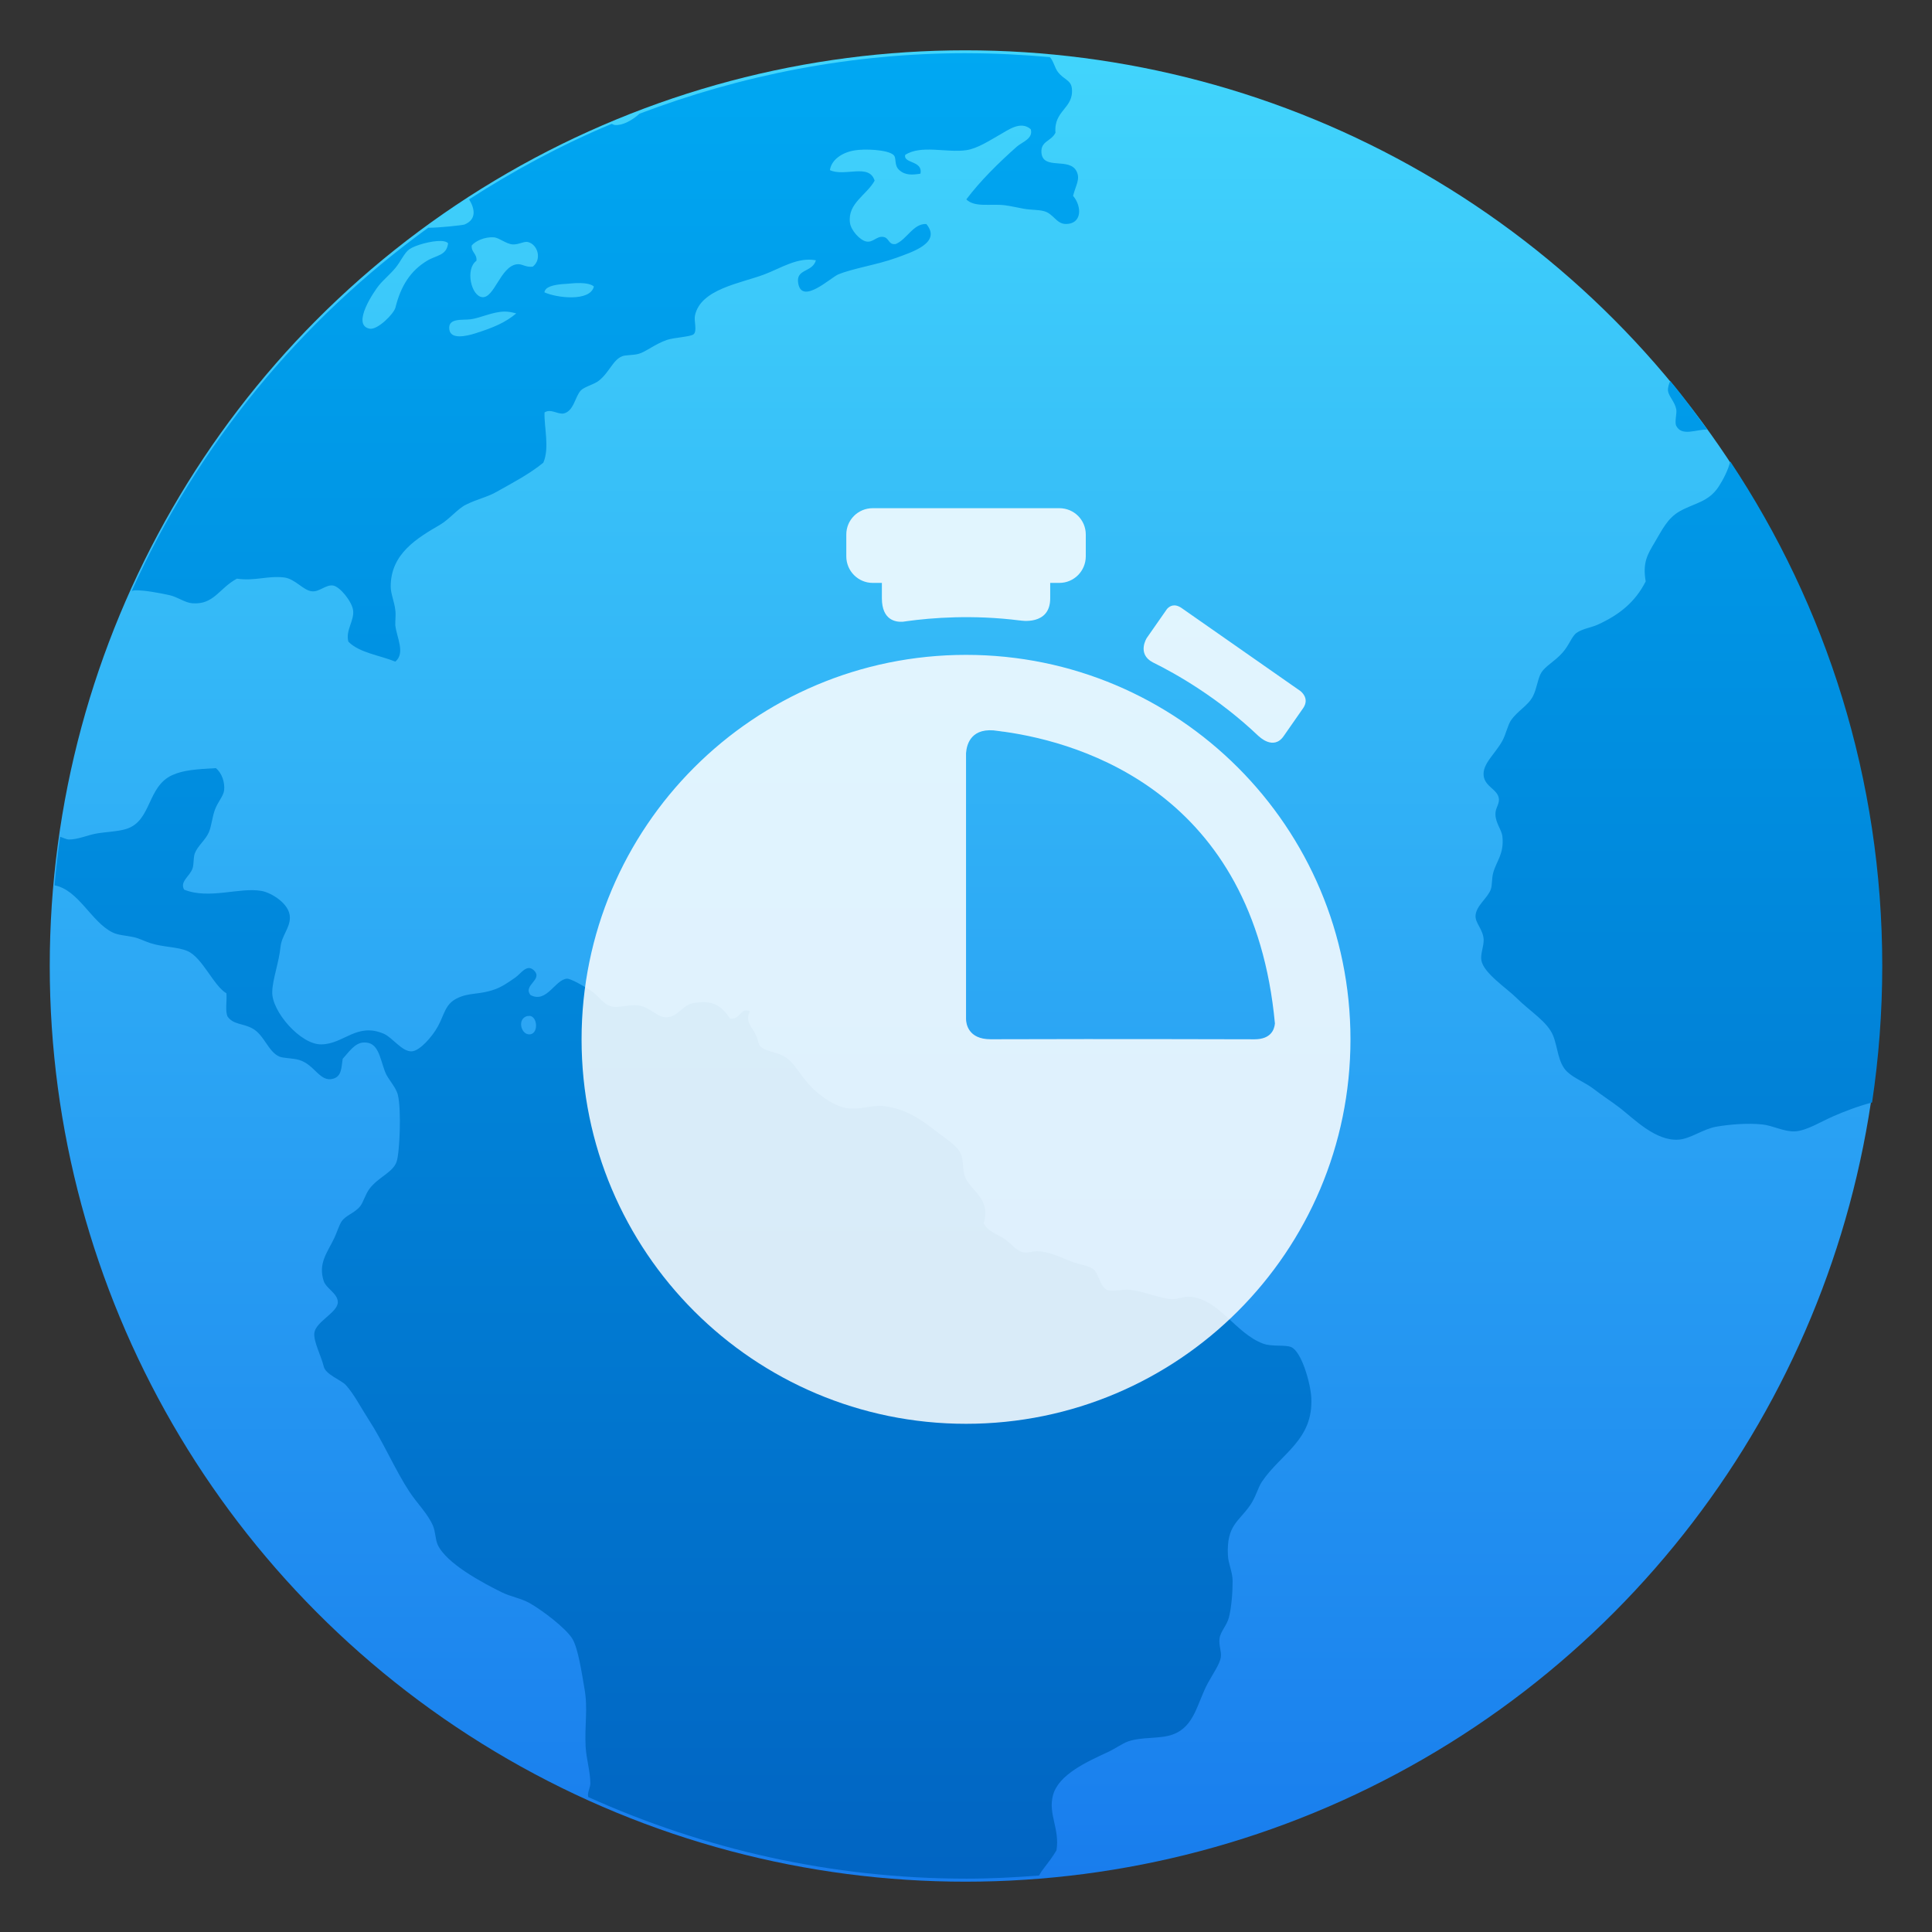 <svg style="clip-rule:evenodd;fill-rule:evenodd" version="1.1" viewBox="0 0 48 48" xmlns="http://www.w3.org/2000/svg">
 <rect x="0" y="0" width="48" height="48" fill="#333333" stroke="none"/>
 <circle cx="23.986" cy="24" r="21.645" style="fill:url(#_Linear1);stroke-width:2.21px;stroke:url(#_Linear1)"/>
 <path d="m24.013 1.321c-2.87 0-5.601 0.546-8.125 1.504-0.184 0.168-0.422 0.297-0.611 0.281-0.027-3e-3 -0.052-0.018-0.079-0.029-1.244 0.519-2.425 1.155-3.544 1.876 0.146 0.235 0.189 0.497-0.11 0.624-0.05 0.021-0.683 0.086-0.904 0.081-3.183 2.305-5.736 5.405-7.367 9.024 0.026-4e-3 0.049-0.015 0.076-0.016 0.248-5e-3 0.604 0.066 0.842 0.116 0.22 0.045 0.397 0.192 0.587 0.206 0.539 0.042 0.668-0.377 1.108-0.611 0.455 0.064 0.756-0.077 1.167-0.031 0.28 0.031 0.482 0.328 0.7 0.345 0.183 0.018 0.344-0.171 0.522-0.144 0.172 0.027 0.469 0.401 0.497 0.611 0.037 0.262-0.192 0.497-0.117 0.784 0.275 0.279 0.774 0.335 1.166 0.496 0.256-0.21 0.035-0.599 0-0.903-4e-3 -0.135 0.018-0.254 0-0.377-0.022-0.209-0.113-0.401-0.114-0.58-5e-3 -0.827 0.67-1.215 1.226-1.541 0.241-0.143 0.431-0.392 0.64-0.497 0.296-0.147 0.516-0.181 0.76-0.318 0.442-0.248 0.821-0.446 1.166-0.727 0.16-0.375 0.016-0.878 0.03-1.249 0.16-0.097 0.297 0.042 0.467 0.029 0.266-0.055 0.289-0.43 0.44-0.58 0.087-0.086 0.328-0.147 0.437-0.233 0.266-0.207 0.353-0.521 0.585-0.611 0.083-0.034 0.275-0.023 0.406-0.059 0.173-0.046 0.419-0.249 0.7-0.345 0.183-0.064 0.603-0.077 0.673-0.146 0.087-0.088-1e-3 -0.334 0.03-0.465 0.141-0.657 1.133-0.796 1.72-1.017 0.41-0.154 0.832-0.439 1.284-0.352-0.089 0.312-0.509 0.202-0.438 0.58 0.098 0.526 0.805-0.15 0.991-0.228 0.356-0.149 0.966-0.241 1.433-0.409 0.409-0.15 1.143-0.377 0.758-0.844-0.322-0.018-0.478 0.376-0.758 0.496-0.194 0.032-0.156-0.162-0.322-0.177-0.157-0.018-0.245 0.144-0.407 0.116-0.16-0.026-0.386-0.278-0.411-0.465-0.063-0.485 0.412-0.685 0.613-1.047-0.134-0.439-0.742-0.09-1.111-0.262 0.037-0.261 0.307-0.441 0.614-0.491 0.251-0.042 0.814-0.02 0.964 0.112 0.087 0.074 6e-3 0.256 0.146 0.378 0.149 0.135 0.332 0.12 0.525 0.089 0.068-0.331-0.433-0.248-0.378-0.467 0.394-0.257 1.035-0.046 1.518-0.117 0.277-0.041 0.569-0.236 0.815-0.374 0.234-0.133 0.538-0.364 0.786-0.146 0.066 0.237-0.216 0.316-0.348 0.434-0.447 0.396-0.907 0.849-1.253 1.309 0.212 0.207 0.599 0.102 0.959 0.146 0.141 0.018 0.318 0.059 0.467 0.086 0.174 0.032 0.359 0.022 0.495 0.058 0.245 0.059 0.311 0.321 0.554 0.321 0.399-1e-3 0.403-0.431 0.177-0.7 0.072-0.274 0.183-0.417 0.087-0.609-0.179-0.358-0.839-0.018-0.873-0.465-0.02-0.29 0.244-0.277 0.349-0.494-0.048-0.56 0.461-0.6 0.407-1.102-0.023-0.211-0.202-0.213-0.349-0.41-0.075-0.096-0.112-0.282-0.198-0.366-0.681-0.059-1.369-0.097-2.066-0.097l-4e-3 -1e-3zm-11.74 4.575h3e-3c0.136 0.018 0.3 0.165 0.464 0.177 0.155 5e-3 0.284-0.085 0.38-0.059 0.244 0.064 0.347 0.432 0.117 0.611-0.191 0.023-0.265-0.083-0.409-0.057-0.396 0.066-0.548 0.84-0.844 0.815-0.279-0.023-0.431-0.702-0.147-0.904 0.018-0.176-0.129-0.204-0.119-0.378 0.084-0.107 0.323-0.223 0.555-0.204v-1e-3zm-1.313 0.091c0.081 3e-3 0.142 0.022 0.173 0.057-0.039 0.31-0.282 0.29-0.522 0.434-0.415 0.25-0.654 0.63-0.786 1.163-0.039 0.155-0.447 0.566-0.645 0.525-0.462-0.097 0.129-0.947 0.234-1.076 0.117-0.143 0.273-0.269 0.411-0.434 0.133-0.16 0.22-0.377 0.348-0.465 0.141-0.098 0.543-0.213 0.787-0.204zm3.452 1.045c0.148 4e-3 0.282 0.028 0.343 0.087-0.095 0.384-0.926 0.283-1.229 0.144 0.018-0.145 0.247-0.185 0.438-0.204 0.134-4e-3 0.301-0.031 0.448-0.026v-1e-3zm-1.888 0.709c0.098-3e-3 0.199 0.018 0.302 0.046-0.268 0.224-0.559 0.351-1.02 0.496-0.221 0.07-0.604 0.156-0.642-0.091-0.046-0.302 0.324-0.232 0.527-0.259 0.255-0.035 0.534-0.183 0.833-0.192zm28.972 1.723c-0.036 0.084-0.06 0.164-0.056 0.244 0.018 0.14 0.172 0.275 0.207 0.465 0.018 0.101-0.048 0.318 0 0.409 0.14 0.272 0.508 0.078 0.771 0.092-0.299-0.41-0.597-0.821-0.922-1.21zm1.49 2c-0.042 0.2-0.178 0.461-0.288 0.629-0.255 0.385-0.6 0.403-0.965 0.609-0.304 0.172-0.435 0.458-0.613 0.757-0.193 0.323-0.313 0.518-0.233 0.986-0.261 0.515-0.656 0.831-1.195 1.076-0.16 0.072-0.378 0.099-0.525 0.204-0.116 0.084-0.183 0.308-0.349 0.493-0.204 0.227-0.419 0.323-0.526 0.496-0.084 0.135-0.112 0.401-0.205 0.581-0.125 0.244-0.389 0.364-0.553 0.611-0.074 0.114-0.125 0.346-0.206 0.496-0.185 0.335-0.501 0.576-0.467 0.87 0.034 0.285 0.358 0.335 0.38 0.583 5e-3 0.14-0.093 0.226-0.087 0.378 4e-3 0.224 0.155 0.38 0.173 0.552 0.044 0.432-0.147 0.604-0.229 0.899-0.039 0.141-0.021 0.3-0.059 0.41-0.073 0.216-0.374 0.411-0.38 0.666-3e-3 0.182 0.187 0.328 0.202 0.583 5e-3 0.176-0.087 0.363-0.055 0.525 0.062 0.316 0.629 0.684 0.876 0.93 0.329 0.329 0.762 0.583 0.904 0.93 0.119 0.294 0.118 0.677 0.349 0.899 0.17 0.164 0.453 0.266 0.671 0.436 0.203 0.159 0.424 0.297 0.642 0.465 0.355 0.277 0.891 0.829 1.457 0.786 0.295-0.02 0.598-0.261 0.933-0.321 0.345-0.061 0.792-0.093 1.14-0.057 0.266 0.026 0.541 0.185 0.818 0.173 0.292-0.018 0.627-0.234 0.959-0.379 0.268-0.116 0.596-0.244 0.956-0.339 0.165-1.106 0.253-2.239 0.253-3.392 0-4.644-1.393-8.948-3.777-12.535h-1e-3zm-37.627 7.62c-0.485 0.027-0.802 0.049-1.078 0.173-0.631 0.286-0.509 1.136-1.14 1.337-0.218 0.069-0.517 0.073-0.757 0.117-0.207 0.038-0.46 0.15-0.673 0.146-0.06-1e-3 -0.144-0.045-0.218-0.068-0.056 0.399-0.102 0.802-0.138 1.207 0.6 0.114 0.909 0.907 1.44 1.169 0.145 0.072 0.335 0.077 0.522 0.117 0.15 0.034 0.265 0.098 0.411 0.147 0.308 0.104 0.686 0.092 0.933 0.201 0.372 0.165 0.644 0.861 0.964 1.048 0.018 0.188-0.037 0.44 0.03 0.58 0.15 0.204 0.364 0.159 0.613 0.292 0.298 0.16 0.389 0.574 0.671 0.7 0.097 0.043 0.341 0.038 0.495 0.085 0.387 0.116 0.513 0.562 0.845 0.465 0.217-0.063 0.2-0.287 0.235-0.494 0.144-0.154 0.3-0.401 0.524-0.405 0.363-0.018 0.395 0.373 0.527 0.724 0.075 0.198 0.269 0.371 0.32 0.58 0.09 0.361 0.045 1.443-0.032 1.659-0.091 0.265-0.451 0.377-0.673 0.671-0.105 0.138-0.154 0.339-0.233 0.436-0.143 0.174-0.356 0.219-0.463 0.379-0.059 0.09-0.119 0.283-0.177 0.405-0.176 0.37-0.41 0.632-0.263 1.076 0.062 0.183 0.348 0.306 0.349 0.521 1e-3 0.253-0.54 0.48-0.582 0.757-0.032 0.207 0.168 0.575 0.233 0.844 0.049 0.203 0.434 0.33 0.554 0.465 0.204 0.229 0.368 0.554 0.555 0.842 0.37 0.566 0.66 1.256 1.02 1.804 0.19 0.288 0.457 0.546 0.584 0.844 0.064 0.15 0.056 0.33 0.115 0.465 0.208 0.469 1.129 0.959 1.604 1.192 0.222 0.107 0.469 0.146 0.673 0.259 0.309 0.172 0.922 0.633 1.078 0.903 0.139 0.243 0.226 0.834 0.293 1.221 0.091 0.51 1e-3 0.902 0.03 1.455 0.018 0.298 0.113 0.599 0.117 0.899 1e-3 0.104-0.055 0.183-0.059 0.29-1e-3 0.016 6e-3 0.037 6e-3 0.055 2.865 1.292 6.04 2.028 9.4 2.028 0.607 0 1.207-0.032 1.802-0.078 0.027-0.045 0.05-0.092 0.083-0.133 0.137-0.18 0.258-0.336 0.349-0.494 0.086-0.531-0.213-0.902-0.087-1.367 0.139-0.522 0.863-0.84 1.371-1.076 0.174-0.081 0.353-0.212 0.495-0.261 0.351-0.122 0.79-0.055 1.111-0.173 0.546-0.199 0.603-0.784 0.873-1.28 0.128-0.235 0.295-0.47 0.32-0.638 0.021-0.15-0.055-0.292-0.032-0.469 0.026-0.176 0.185-0.328 0.233-0.521 0.064-0.252 0.092-0.62 0.092-0.901 0-0.23-0.108-0.432-0.117-0.64-0.038-0.754 0.274-0.839 0.554-1.249 0.14-0.204 0.193-0.436 0.291-0.582 0.47-0.699 1.285-1.037 1.226-2.093-0.018-0.35-0.24-1.14-0.498-1.251-0.147-0.064-0.486-5e-3 -0.7-0.087-0.689-0.257-1.094-1.108-1.808-1.163-0.152-0.018-0.293 0.062-0.464 0.059-0.283-0.018-0.709-0.197-1.022-0.232-0.199-0.021-0.465 0.058-0.585 0-0.182-0.089-0.2-0.423-0.349-0.523-0.116-0.081-0.346-0.108-0.524-0.177-0.287-0.109-0.515-0.238-0.846-0.261-0.102-5e-3 -0.23 0.048-0.349 0.031-0.183-0.031-0.329-0.247-0.498-0.349-0.212-0.13-0.408-0.191-0.495-0.375 0.191-0.626-0.338-0.801-0.467-1.162-0.061-0.17-0.034-0.374-0.087-0.525-0.077-0.217-0.291-0.342-0.527-0.523-0.422-0.324-0.796-0.628-1.399-0.702-0.265-0.034-0.529 0.08-0.849 0.059-0.339-0.02-0.766-0.317-1.02-0.606-0.247-0.283-0.367-0.536-0.582-0.671-0.204-0.131-0.474-0.128-0.613-0.26-0.062-0.057-0.051-0.156-0.118-0.292-0.102-0.211-0.274-0.329-0.146-0.582-0.232-0.12-0.239 0.221-0.493 0.177-0.227-0.321-0.418-0.473-0.933-0.379-0.236 0.043-0.368 0.34-0.642 0.348-0.226 0.018-0.403-0.25-0.7-0.293-0.225-0.031-0.48 0.06-0.64 0.031-0.249-0.049-0.326-0.256-0.553-0.405-0.167-0.109-0.491-0.295-0.585-0.292-0.293 0.018-0.502 0.621-0.906 0.407-0.197-0.248 0.32-0.379 0.087-0.611-0.177-0.176-0.325 0.081-0.466 0.177-0.162 0.111-0.315 0.222-0.494 0.288-0.4 0.149-0.651 0.072-0.964 0.233-0.29 0.149-0.302 0.4-0.467 0.697-0.134 0.244-0.44 0.599-0.642 0.614-0.244 0.018-0.478-0.341-0.699-0.436-0.669-0.289-0.992 0.256-1.547 0.263-0.515 0.018-1.25-0.829-1.224-1.311 5e-3 -0.294 0.17-0.741 0.204-1.105 0.032-0.29 0.23-0.464 0.234-0.729 4e-3 -0.353-0.47-0.624-0.7-0.666-0.545-0.1-1.302 0.218-1.926-0.032-0.119-0.197 0.14-0.333 0.206-0.525 0.039-0.108 0.016-0.254 0.056-0.374 0.068-0.185 0.263-0.329 0.35-0.525 0.065-0.149 0.082-0.366 0.147-0.551 0.077-0.212 0.217-0.348 0.233-0.496 0.02-0.196-0.053-0.423-0.207-0.552l-2e-3 3e-3zm7.798 6.154c0.198 0.018 0.223 0.426 0.02 0.459-0.218 0.034-0.329-0.341-0.117-0.439 0.036-0.018 0.07-0.018 0.098-0.016v-3e-3l-1e-3 -1e-3z" style="fill-rule:nonzero;fill:url(#_Linear3)"/>
 <path d="m24.001 16.27c-5.276 0-9.552 4.277-9.552 9.553 0 5.274 4.276 9.551 9.552 9.551 5.275 0 9.551-4.277 9.551-9.551 0-5.276-4.276-9.553-9.551-9.553zm0.611 9.55c-0.561 0-0.609-0.39-0.611-0.502v-6.606c0.016-0.23 0.135-0.663 0.801-0.551 0.013 2e-3 0.025 3e-3 0.039 5e-3 0.043 7e-3 0.083 0.013 0.114 0.015 1.938 0.273 6.189 1.533 6.72 7.247-0.015 0.159-0.105 0.391-0.503 0.393-3.42-9e-3 -5.585-5e-3 -6.56-1e-3zm6.663-7.529s0.36 0.363 0.615 1e-3l0.485-0.696c0.17-0.244-0.049-0.414-0.072-0.431l-2.944-2.057c-0.182-0.126-0.302-0.049-0.365 0.022l-0.053 0.076-0.448 0.642c-3e-3 2e-3 -0.254 0.398 0.148 0.608 0.573 0.282 1.625 0.877 2.633 1.837l1e-3 -2e-3zm-9.594-5.665h4.639c0.361 0 0.656 0.289 0.656 0.655v0.54c0 0.366-0.294 0.661-0.655 0.661h-0.229v0.382c2e-3 0.691-0.75 0.551-0.75 0.551l-1e-3 1e-3c-1.173-0.149-2.195-0.068-2.813 0.017l-4e-3 1e-3c-0.033 4e-3 -0.063 9e-3 -0.093 0.013-0.174 0.012-0.52-0.034-0.521-0.583v-0.382h-0.229c-0.36 0-0.655-0.295-0.655-0.66v-0.541c0-0.366 0.295-0.655 0.655-0.655z" style="fill-opacity:.85;fill-rule:nonzero;fill:#fff"/>
 <defs>
  <linearGradient id="_Linear1" x2="1" gradientTransform="matrix(2.88285e-15,-47.081,47.081,2.88285e-15,23.962,47.39)" gradientUnits="userSpaceOnUse">
   <stop style="stop-color:#187ced" offset="0"/>
   <stop style="stop-color:#42d6fc" offset="1"/>
  </linearGradient>
  <linearGradient id="_Linear3" x2="1" gradientTransform="matrix(2.83154e-15,-46.242,46.242,2.83154e-15,24.035,46.962)" gradientUnits="userSpaceOnUse">
   <stop style="stop-color:#0164c2" offset="0"/>
   <stop style="stop-color:#00a9f3" offset="1"/>
  </linearGradient>
 </defs>
</svg>

